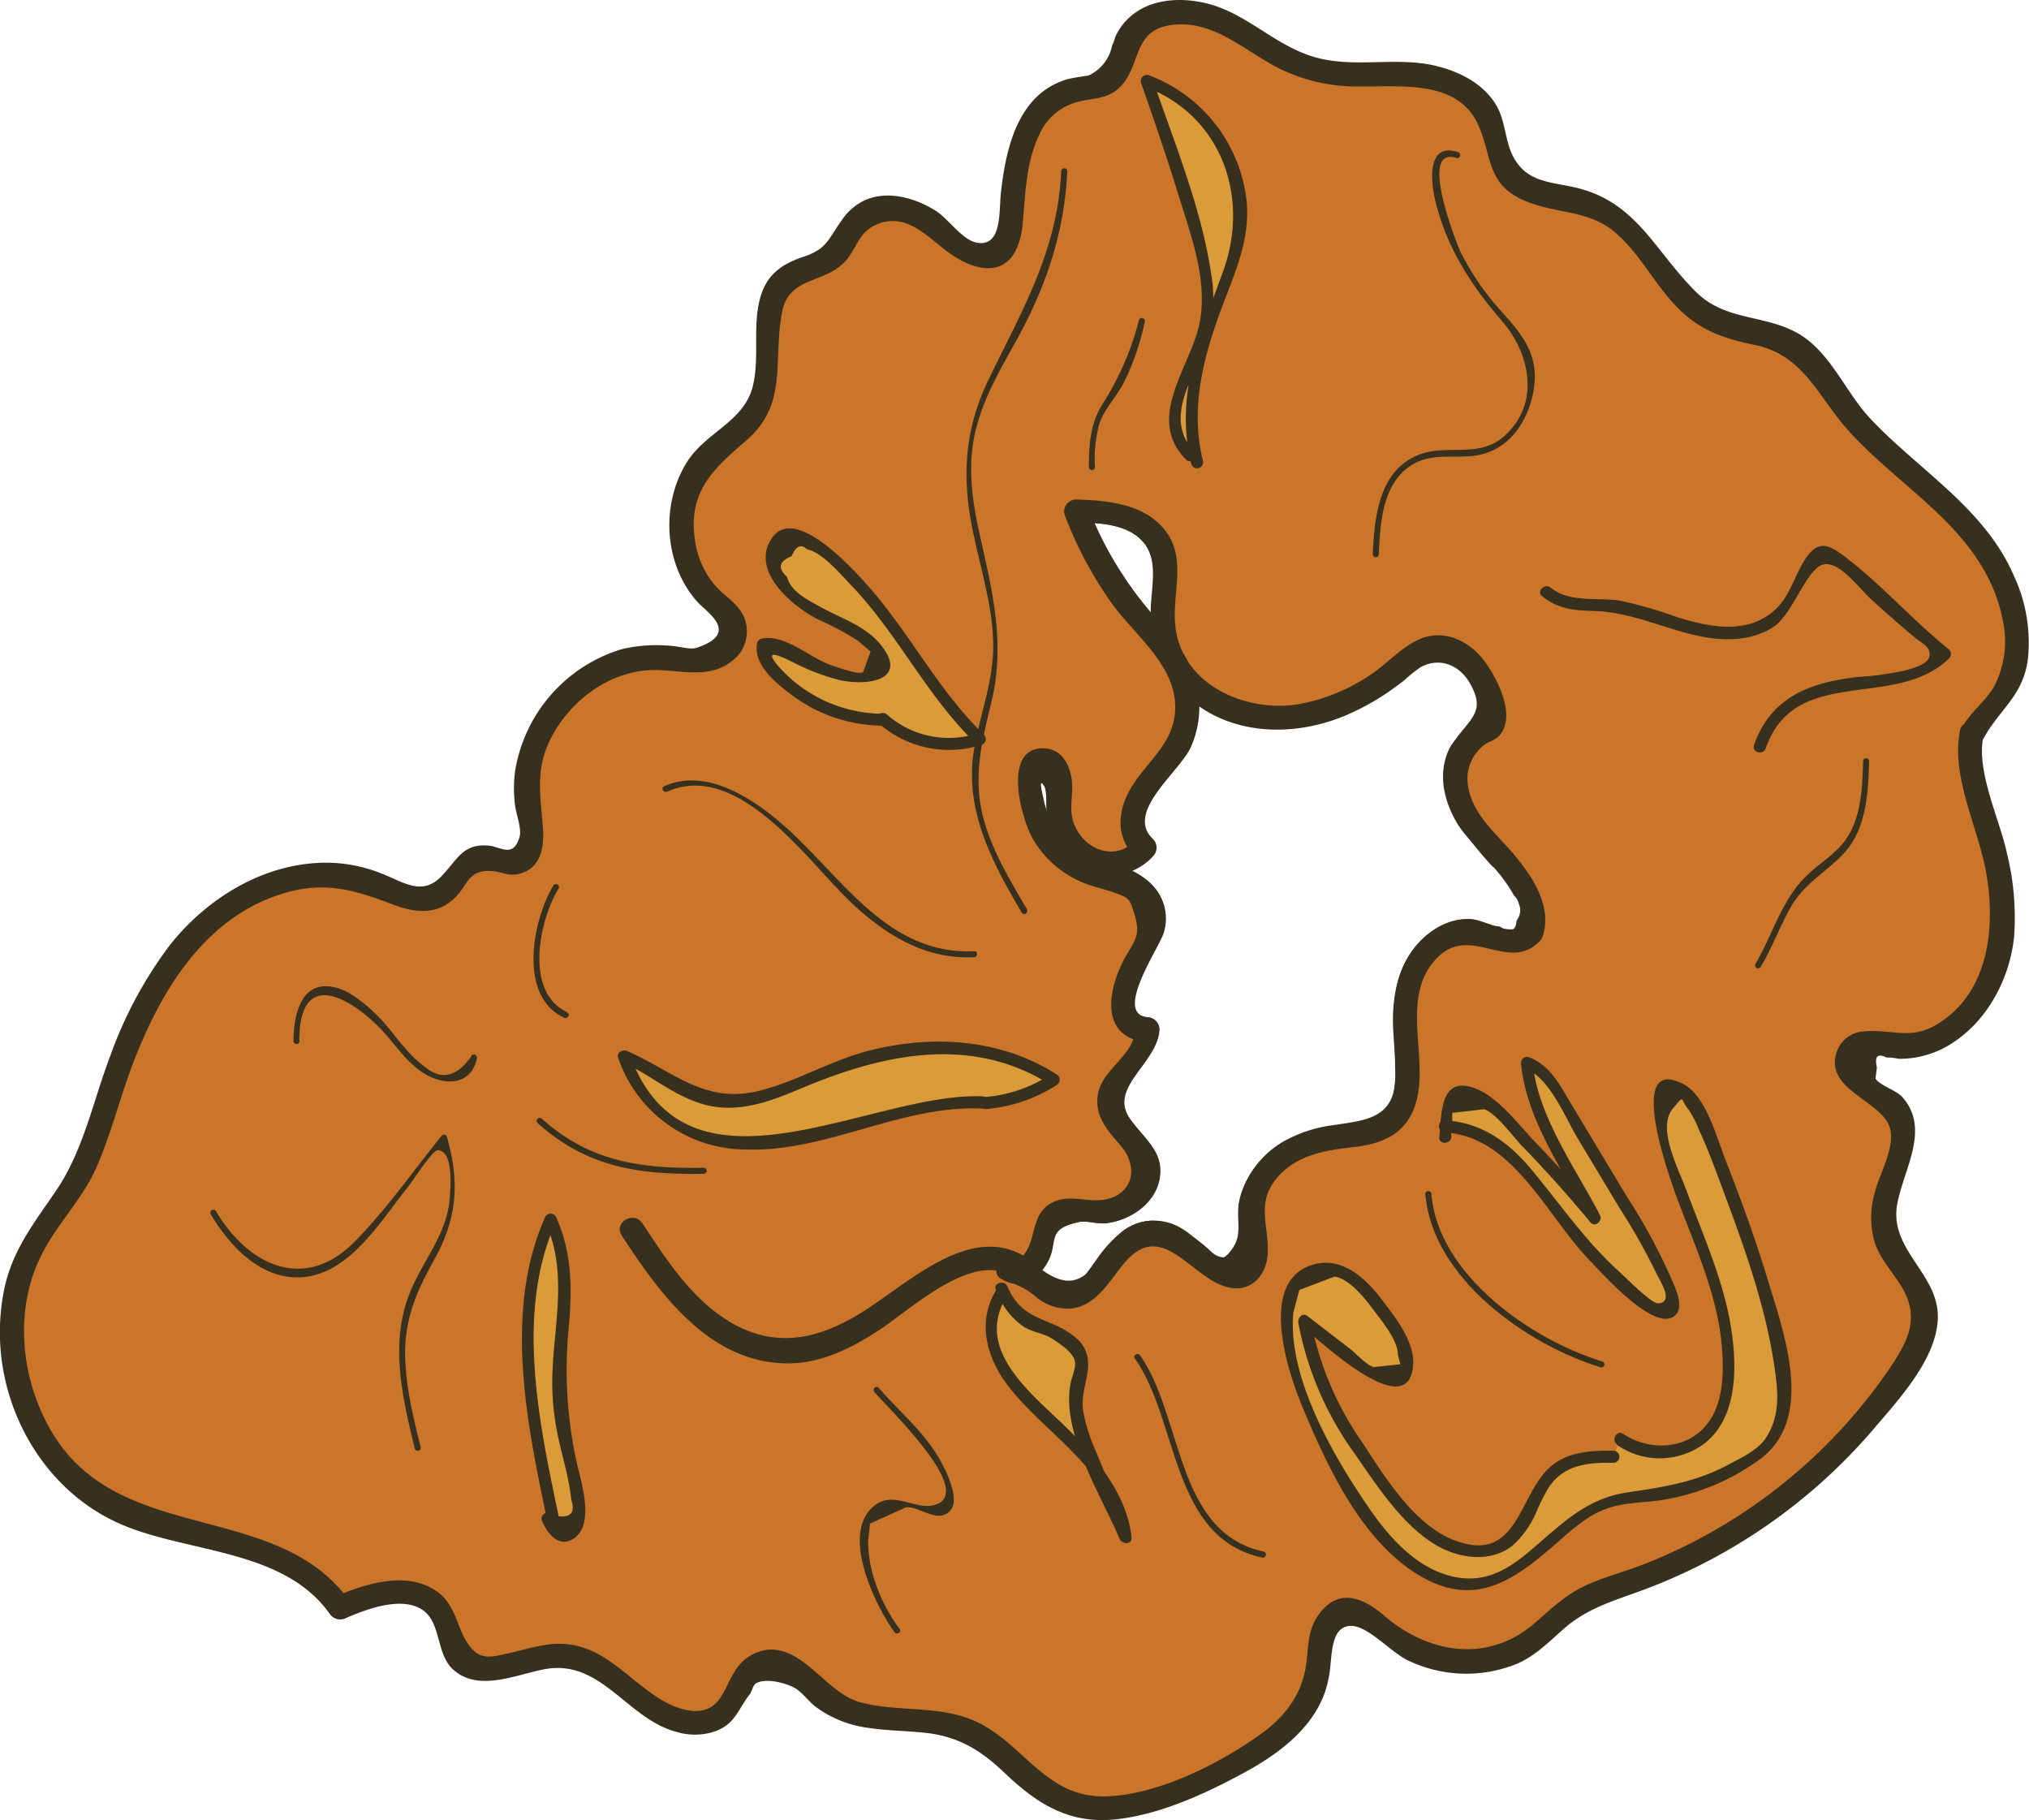 <svg xmlns="http://www.w3.org/2000/svg" viewBox="0 0 295.44 264.99"><defs><style>.cls-1{fill:#38301f;}.cls-2{fill:#ca7529;}.cls-3{fill:#da9b38;}</style></defs><title>scronchee2</title><g id="Layer_2" data-name="Layer 2"><g id="scrunchie"><path class="cls-1" d="M219.65,123.47c-2.22-2.46-4.77-4.91-5.6-8.21-.67-2.7-.55-4.45,1.82-6.62.6-.55,1.5-.69,2.11-1.31,2.4-2.42,1-5.71-.31-8.43-1.51-3.21-4-6.16-7.81-6.42-4.4-.3-7.68,4.16-11.1,6.26-5.28,3.24-11.89,5.31-18,3.28-7.2-2.4-10.14-8.25-9.47-15.45.95-10.2-5.36-13.51-14.66-13.91A1.77,1.77,0,0,0,155,74.89,56.78,56.78,0,0,0,162,88c3.22,4.39,8.72,8.52,9.1,14.31.41,6.41-5.32,9-7.33,14.27-1.13,3-.74,6,1.62,8.25V122.3c-3,3.19-7.51,1.47-9-2.36-.87-2.26,0-4.32-.36-6.61s-1.6-4.3-4-4.39c-6.24-.22-3.29,10.38-1.62,13.22a15.24,15.24,0,0,0,7.17,6.29c1.49.63,3.08.94,4.6,1.48,2.21.8,2.29.76,3.05,3.32.81,2.75.15,3.48-1.18,5.75-2.63,4.49-4.32,12,3,12.75L165.27,150c-.18,3.71-4.82,5.63-5.41,9.35-.51,3.14,1.37,5.17,3.28,7.38,3.08,3.56,1.47,7.88-3.34,8-2,.06-3.94-.62-5.89.05-4.42,1.51-2.47,6.38-5.68,8.67a1.78,1.78,0,0,0-.35,2.76c3.34,3.12,7,6.19,11.38,2.91,1.87-1.41,3-3.53,4.5-5.27,3.67-4.25,6.62-1.87,10.26.84,2.82,2.1,7,4.95,9.68.93,1.16-1.79.74-3.81.46-5.76-.86-6.21,2.16-10.4,8.15-12.07,5.17-1.45,11-.05,13.5-6.06,2.89-7.08-2.57-16.18,3.49-22.27,4.08-4.1,6.64-.49,11-.6a4.91,4.91,0,0,0,4.18-2.14c2.63-4.35-2.18-10.26-4.79-13.27-1.49-1.72-4,.78-2.49,2.49a22.74,22.74,0,0,1,3.27,4.46,2.69,2.69,0,0,1,.36,3.62c-.14,1.6-.95,1.88-2.44.86-2.24-.19-3.46-1.37-5.93-1-3.74.61-6.78,3.65-8.24,7-2.35,5.42-.59,11-1.06,16.61-.45,5.45-4.61,5.62-9.1,6.32a19.76,19.76,0,0,0-6.5,2,13.44,13.44,0,0,0-7.13,9.33c-.37,2.18,1.22,8.63-2.66,7.85-1.75-.35-4-3.22-5.7-4.15a7.68,7.68,0,0,0-8.45.25,19.39,19.39,0,0,0-4,4.33c-.67.85-1.84,2.9-2.93,3.16-2.37.57-4.79-1.49-6.34-2.93l-.35,2.77a7.36,7.36,0,0,0,2.88-3.52c.94-2.46-.27-4.05,4.13-5,1.25-.26,2.76.33,4.07.16,3.4-.42,6.95-2.76,7.68-6.27.86-4.09-2.24-6-4.29-8.95-3.19-4.59,4.07-8.07,4.31-13a1.8,1.8,0,0,0-1.76-1.76c-5.05-.5,1.91-10.39,2.41-12.42a7,7,0,0,0-1.13-6.16c-4.1-5.22-11.74-3.11-15.24-9.85a12.54,12.54,0,0,1-1.18-3.41q-.84-3.44.22-1.7c.39,1.18.16,2.41.31,3.76a10.83,10.83,0,0,0,3.24,6.83,8.62,8.62,0,0,0,12.19-.49,1.79,1.79,0,0,0,0-2.49c-4.21-3.93,3.9-9.77,5.53-13.47a14.26,14.26,0,0,0,0-11.45c-1.41-3.25-3.92-5.8-6.17-8.46a53.15,53.15,0,0,1-8.86-15l-1.7,2.23c2.63.11,5.66.19,8,1.47,3.94,2.13,3.33,6,3,9.75-.36,4.39.27,8.16,3,11.72,5,6.49,13.62,8.4,21.32,6.38A35,35,0,0,0,204.52,99a19.61,19.61,0,0,1,2.39-1.91c2.84-1.48,5.66-.19,7.13,2.39,1.93,3.42.81,4.55-1.34,7.16-5.7,6.92-.52,13.83,4.46,19.34C218.68,127.64,221.16,125.15,219.65,123.47Z"/><path class="cls-2" d="M287.18,106.84c.57-1.55,2-2.62,3.08-3.84,6.35-7,3-18.5-3.11-25.64s-14.63-12.16-20-19.92c-1.77-2.57-3.26-5.5-5.91-7.16-3.16-2-7.25-1.69-10.7-3.11C242.72,44,240.23,33.08,232.36,30c-4.49-1.79-10.52-1-13.19-5-1.48-2.24-1.26-5.2-2.3-7.67C215,12.87,209.76,11.05,205,10.8s-9.6.53-14.15-.79C186,8.6,182.13,5,177.5,3s-11.2-1.68-13.37,2.88c-.93,1.93-.94,4.39-2.56,5.8-1.47,1.28-3.65,1.13-5.54,1.6-7.58,1.88-8.43,12-8.93,19.84a5.62,5.62,0,0,1-1.28,3.82c-2.41,2.27-6-.73-8.39-3-3.41-3.27-9.32-5.24-12.6-1.84-1.77,1.84-2.25,4.82-4.43,6.14-1.35.82-3.05.79-4.51,1.4-7.06,3-1.65,14.76-6.11,21-1.44,2-3.75,3.14-5.63,4.73-6.39,5.38-6.58,16.52-.38,22.12,1.3,1.17,2.91,2.29,3.2,4,.36,2.19-1.75,4.11-3.92,4.56s-4.41-.09-6.63-.24C85,94.94,74.52,106.9,76.84,118.14c.55,2.65,1.18,6.32-1.35,7.28-1.91.72-4-1-6-.61-2.6.52-3.3,4.05-5.54,5.48-2.73,1.74-6.18-.29-9.18-1.54-9-3.75-19.74.29-26.48,7.31S18,152.53,15,161.8a50.44,50.44,0,0,1-4.3,10.69c-1.51,2.52-3.47,4.73-5,7.2-8.37,13.13-2.84,33,11.11,39.89C27.72,225,42.85,223.85,49.54,234c5.35-2.46,12.68-3.82,15.08,1.31.83,1.77.73,3.91,1.82,5.53,3.22,4.8,10.57-.32,16.33.12,4.32.33,7.52,3.94,10.89,6.67s8.61,4.62,11.77,1.65c2.28-2.15,2.68-6.27,5.65-7.26,3.45-1.16,6.11,2.93,9,5.18,5.86,4.63,14.84,1.69,21.54,5,4.65,2.28,7.53,7.23,12.14,9.57,6.83,3.47,15,.26,22-2.94s14.79-7.47,16.15-15c.38-2.07.21-4.24.87-6.24s2.6-3.85,4.65-3.37a6.85,6.85,0,0,1,3,2.2c5.83,5.8,15.89,7.54,22.52,2.67,2.12-1.56,3.81-3.66,6-5.16,2.46-1.71,5.39-2.54,8.22-3.52a79.46,79.46,0,0,0,41-32.41c1.27-2,2.49-4.23,2.38-6.6-.21-4.65-5.27-7.79-6.1-12.37-1.13-6.18,5.56-13.33,1.42-18.05-1.27-1.45-3.23-2.06-4.78-3.21s-2.67-3.45-1.45-4.94,3.67-.87,5.64-.56c8.38,1.32,15.46-7.35,16.33-15.79s-2.36-16.67-4.27-24.93A8.19,8.19,0,0,1,287.18,106.84Zm-64.26,29c-.71,1.19-2.36,1.45-3.71,1.14s-2.59-1-3.94-1.31c-4-.87-7.93,2.2-9.48,5.94s-1.3,8-1,12c.3,3.8.26,8.37-2.93,10.46-1.84,1.21-4.19,1.17-6.38,1.37A17.24,17.24,0,0,0,186,169a10.53,10.53,0,0,0-3.94,9.1,35.71,35.71,0,0,1,.77,4.43c0,1.5-.85,3.18-2.34,3.4a3.52,3.52,0,0,1-2-.42c-4.12-1.93-7.37-7-11.8-6-5.07,1.17-6.64,9.72-11.83,9.27-2.35-.21-3.9-2.29-5.73-3.88a1.88,1.88,0,0,1-2.26-.19,1.88,1.88,0,0,0,2.26.19,8.13,8.13,0,0,0-2.32-1.51,8.7,8.7,0,0,0-6.11.42c-9.05,3.38-15.93,12.57-25.59,12.88-5.08.16-10-2.32-13.72-5.73s-6.58-7.72-9.36-12c2.78,4.26,5.59,8.56,9.36,12s8.64,5.89,13.72,5.73c9.66-.31,16.54-9.5,25.59-12.88a8.7,8.7,0,0,1,6.11-.42,8.13,8.13,0,0,1,2.32,1.51,4.37,4.37,0,0,0,2.07-2.47c.58-1.87.57-4.12,2.07-5.39,1.72-1.46,4.29-.71,6.54-.62,3.86.14,8.14-3.11,7.3-6.88-.8-3.58-5.61-5.55-5.62-9.22,0-4,5.89-6.39,5.55-10.42-2.37.25-4.1-2.56-3.81-4.93s1.83-4.36,3.08-6.4,2.25-4.55,1.34-6.76c-1.38-3.34-5.84-3.69-9.22-5a13.56,13.56,0,0,1-8.34-14.11,2.78,2.78,0,0,1,.78-1.8c1.07-.91,2.82.09,3.26,1.42s.09,2.77,0,4.17a9,9,0,0,0,3.87,8.24c2.71,1.69,6.71,1.25,8.62-1.31-2.25-1.53-2.1-5-.74-7.39s3.58-4.12,5.06-6.42a12.38,12.38,0,0,0,1.3-10.53c-1.26-3.73-4.21-6.58-6.74-9.6a52.07,52.07,0,0,1-8.84-15.18c4.69.14,10.29.84,12.35,5,1.67,3.39.14,7.43.28,11.21.29,7.51,7.7,13.36,15.19,13.86s14.71-3.23,20.42-8.1a9.93,9.93,0,0,1,3-2c2.14-.73,4.57.3,6.11,2a16.61,16.61,0,0,1,3.14,6c.39,1.08.75,2.36.11,3.31a5.69,5.69,0,0,1-2.27,1.47c-3,1.66-3.76,5.93-2.6,9.2s3.71,5.81,6,8.39,4.55,5.54,4.86,9A3.55,3.55,0,0,1,222.92,135.86Z"/><path class="cls-1" d="M288.7,107.73c2.29-4.36,5.76-6.25,6.55-11.53a23,23,0,0,0-2-12.36C289,74,279.5,68.53,272.39,61c-3.53-3.72-5.77-9.5-10.24-12.26-5-3.07-10.74-1.85-15.18-6.23-6.23-6.15-8.71-13.37-18.06-15.32-3.45-.72-6.54-.82-8.44-4.14-1.4-2.45-1.17-5.41-2.67-7.85-2.07-3.37-6-5.11-9.7-5.82-5.53-1-11.32.52-16.76-1.09S182,2.47,176.78.8c-3.53-1.13-8-1.24-11.18.85a8.68,8.68,0,0,0-3,3.29c-.28.51-.36,1.12-.65,1.63A6.15,6.15,0,0,1,158.49,11c-1,.13-2,.3-2.93.49-7.33,2.07-9.1,10-9.83,16.66-.28,2.58.2,7.79-3.43,7.19-2.18-.36-4.16-3.46-6.06-4.66-3-1.87-6.91-3-10.28-1.55a8.32,8.32,0,0,0-3.44,3c-2,2.77-2.07,4.1-5.58,5.27-3.2,1.07-5.34,2.64-6.26,6-1.11,4.09-.09,8.43-1,12.55-1.14,5.35-6.74,6.85-9.54,11.14-4,6.19-3.53,15.1,1.48,20.61,1.29,1.42,6.27,4.5-.24,6.62-.82.26-2.41-.19-3.32-.26a22.06,22.06,0,0,0-7.51.44A22.24,22.24,0,0,0,75,112.27a19.31,19.31,0,0,0,0,5c.15,1.2,1,3.44.65,4.56-.89,3.09-2.68,1.48-4.39,1.29-3.86-.43-4.67,2.06-7,4.46-2.88,3-5.7.69-8.92-.5a21.87,21.87,0,0,0-7.45-1.49c-9.14-.14-17.62,5-23.16,12a60.4,60.4,0,0,0-8.63,16c-2.49,6.49-3.86,13.58-7.74,19.45C5.16,177.79,2,181.64.7,187.27a31.42,31.42,0,0,0,0,13.34c2,9.17,8,17.29,16.58,21.14,9.87,4.4,23.88,3.6,30.71,13.16a1.84,1.84,0,0,0,2.41.63c2.94-1.27,8.11-3.25,11.15-1.15,2.71,1.88,1.94,6.34,4.37,8.6,3.68,3.43,9.26.77,13.42,0,8.22-1.49,11.9,7.2,19.15,9.13a9.19,9.19,0,0,0,5.68-.09c2.94-1.12,3.26-3.15,5-5.38.29-.36.48-1.33.88-1.57,1.49-.92,4.65,0,5.86.76,1,.66,1.85,1.85,2.83,2.61a16.35,16.35,0,0,0,7.71,3.09c2.75.42,5.53.42,8.29.72,4.89.53,8.13,2.58,11.63,5.92,4.59,4.37,9.23,7.32,15.82,6.7s13.46-3.8,19.3-7c4.62-2.55,9.26-6,11.26-11.06a15.53,15.53,0,0,0,.8-3c.45-2.55.07-7.1,3.16-7.13,2.55,0,5.86,3.92,8.41,5.08a19.57,19.57,0,0,0,15.88.39c2.65-1.19,4.49-3.1,6.65-5,3.39-3,7.21-4.09,11.35-5.6a81.48,81.48,0,0,0,33.81-23.52c3.61-4.25,9.09-10.1,9.35-16,.29-6.68-7.31-10.07-5.86-17,1-5,4.76-10.74.71-15.32-.89-1-3.32-1.72-3.92-2.7l.2-1.64c-.37-1.6.1-2.07,1.41-1.43a8.35,8.35,0,0,1,1.78.19,14.06,14.06,0,0,0,8.06-2.47c5-3.35,8.09-9.31,8.72-15.21a38.6,38.6,0,0,0-1-12.11c-1.07-5.06-4.48-11.9-3.49-17,.43-2.21-3-3.16-3.39-.94-1.31,6.75,2.68,14.09,3.84,20.71,1.41,8.06.34,17.79-7.59,22.24-3.57,2-6.52.42-10.18.79a4.41,4.41,0,0,0-3.94,2.8c-2.16,5.79,6.73,7.24,7.72,11.42.67,2.8-1.54,6.47-2.22,9.14a13.11,13.11,0,0,0-.08,7.24c.77,2.44,2.55,4.29,3.87,6.42,2.81,4.52,1.12,7.93-1.59,11.94a77.57,77.57,0,0,1-35.72,28.56c-2.9,1.13-6,1.91-8.78,3.22s-4.92,3.39-7.32,5.46c-6.77,5.81-15.42,4.38-21.85-1.15-3.23-2.78-6.91-4.16-9.76.19-1.38,2.1-1.26,4.52-1.59,6.9-.63,4.58-3.27,7.82-6.95,10.4-6,4.21-14.49,8.47-21.89,8.81-8.63.4-11.72-6.78-18.36-10.45-5.53-3-11.79-1.68-17.68-3.22-4.91-1.28-8.12-8-13.44-7.68a6.43,6.43,0,0,0-4.9,3.21c-1.09,1.59-1.74,4.21-3.54,5.21-2.45,1.36-5.92-.26-7.92-1.61-5.34-3.6-8.73-8.5-15.86-7.53-1.79.24-3.52.78-5.28,1.17-2.72.6-4.42,1.27-6.16-1.2s-1.8-5.71-4.53-7.68c-4.41-3.19-10.67-1.11-15.13.82l2.41.63C40.55,218.43,18,225,7.93,209.09,3.08,201.41,1.88,191,6,182.77c2.24-4.53,5.92-8.08,8-12.73,2.21-5,3.49-10.38,5.46-15.48,4.12-10.69,10.7-21.48,22.46-24.69,5.63-1.53,9.86-.25,15.1,1.74,3.2,1.21,6.43,1.73,9.11-.81,2-1.85,1.93-4.18,5.38-4,1.42.06,2.45.75,3.92.45,3.23-.68,3.85-3.75,3.63-6.64-.36-4.92-1.2-8.69,1.26-13.34,2.71-5.11,7.84-9.09,13.67-9.67,4.15-.41,8.76,1.54,12.42-1.24a5.37,5.37,0,0,0,1.69-7c-.91-1.68-2.69-2.67-3.92-4.06a12.79,12.79,0,0,1-3-6.77c-1-6.94,2.66-10.26,7.45-14.37,6.2-5.34,3.87-11.58,5.25-18.73,1-5.4,6.56-4,9.51-7.76,1.54-2,1.78-3.94,4.27-5,3.83-1.63,6.71,1.09,9.49,3.35,5.46,4.43,11,4.59,11.77-3.52.38-4.28.49-8.86,2.37-12.81a8.37,8.37,0,0,1,5.23-4.74c2-.66,4.2-.4,6-1.78,4-3.13,1.88-9.12,8.7-9.6,5.65-.41,10,3.75,14.67,6.21a25.64,25.64,0,0,0,12,2.81c5.91.08,14.36-1.06,17.33,5.55,2,4.37,1.24,8.37,6.12,10.77s10,1.37,14.2,5.24c3.33,3,5.42,7.2,8.54,10.45,3.34,3.49,6.81,4.66,11.48,5.63,7.23,1.51,9.26,7.78,13.82,12.72,3.91,4.25,8.55,7.74,12.72,11.72,4.48,4.26,8.24,9.17,9.46,15.37a14.23,14.23,0,0,1-1.19,9.87c-1.3,2.27-3.48,3.74-4.7,6.06C284.6,108,287.64,109.74,288.7,107.73Z"/><path class="cls-1" d="M221.67,134.61c-1.82,1.92-5.41-.81-7.72-.83a9.48,9.48,0,0,0-5.2,1.65c-3.85,2.49-5.51,6.8-5.86,11.22-.24,3,.27,5.94.25,8.92a14.26,14.26,0,0,1-.34,4.07c-1.11,3.67-4.16,3.46-7.31,4.05-4.7.89-9.08,1.83-12.32,5.7a12.57,12.57,0,0,0-2.72,5.37c-.56,2.68.57,4.74-1,7-1.82,2.59-2.23,1-4.47-.76-.63-.47-1.24-1-1.9-1.42a9.66,9.66,0,0,0-5.21-1.88c-3.39,0-5.61,2.45-7.56,4.91-.71.91-1.48,2.41-2.44,3.07-2.26,1.55-4.28.47-6.42-.94-.69-.45-1.07-1.14-1.85-1.45-.59-.23-1.25.25-1.84,0-2.05-.91-3.84,2.12-1.77,3a4.24,4.24,0,0,0,3.61.37c1.18-.29,1.84-2.12.77-2.95-8.2-6.38-17.45,2.58-24.35,7-5.9,3.81-12.12,5.73-18.75,2.28-6.14-3.21-10-9.26-13.72-14.89-1.23-1.89-4.28-.13-3,1.78,5.67,8.66,13,18.83,24.6,18.58,4.63-.1,8.89-2.25,12.69-4.72,4.69-3,14.18-12.18,20.09-7.59a1.82,1.82,0,0,0,2.13.28,7.36,7.36,0,0,0,2.88-3.52c.94-2.46-.27-4.05,4.13-5,1.25-.26,2.76.33,4.07.16,3.4-.42,6.95-2.76,7.68-6.27.86-4.09-2.24-6-4.29-8.95-3.19-4.59,4.07-8.07,4.31-13a1.8,1.8,0,0,0-1.76-1.76c-5.05-.5,1.91-10.39,2.41-12.42a7,7,0,0,0-1.13-6.16c-4.1-5.22-11.74-3.11-15.24-9.85a12.54,12.54,0,0,1-1.18-3.41q-.84-3.44.22-1.7c.39,1.18.16,2.41.31,3.76a10.83,10.83,0,0,0,3.24,6.83,8.62,8.62,0,0,0,12.19-.49,1.79,1.79,0,0,0,0-2.49c-4.21-3.93,3.9-9.77,5.53-13.47a14.26,14.26,0,0,0,0-11.45c-1.41-3.25-3.92-5.8-6.17-8.46a53.15,53.15,0,0,1-8.86-15l-1.7,2.23c2.85.12,6.51.15,8.84,2,3.27,2.61,2.4,6.35,2.13,10A15.3,15.3,0,0,0,171,99.48c6.11,7.47,16.37,8.23,24.82,4.72a35.49,35.49,0,0,0,6.09-3.3c1.6-1.07,4-3.91,5.79-4.44,3.74-1.13,6.48,2.05,7.28,5.06.51,1.91,0,2.8-1.39,4.45-1,1.14-2,1.78-2.67,3.25-1.57,3.54-.66,7.44,1.25,10.63,2.64,4.4,11,9.73,9.06,15.54-.71,2.16,2.69,3.08,3.39.93,1.41-4.29-1.35-8.52-4-11.72-2.07-2.51-4.82-4.79-6.15-7.81s-1.08-5.88,1.39-8.15c.77-.7,1.95-.84,2.63-1.74,2.16-2.89-.36-7.85-2.13-10.37-2.26-3.2-6.14-5.16-9.91-3.37-2.58,1.22-4.63,3.61-7,5.14A27.33,27.33,0,0,1,189,102.53c-7.42,1.18-16.42-2.58-17.77-10.72-.86-5.16,2-10.68-2-15.1-3.11-3.44-8.2-3.86-12.55-4A1.77,1.77,0,0,0,155,74.89,56.78,56.78,0,0,0,162,88c3.22,4.39,8.72,8.52,9.1,14.31.41,6.41-5.32,9-7.33,14.27-1.13,3-.74,6,1.62,8.25V122.3c-3,3.19-7.51,1.47-9-2.36-.87-2.26,0-4.32-.36-6.61s-1.6-4.3-4-4.39c-6.24-.22-3.29,10.38-1.62,13.22a15.24,15.24,0,0,0,7.17,6.29c1.49.63,3.08.94,4.6,1.48,2.21.8,2.29.76,3.05,3.32.81,2.75.15,3.48-1.18,5.75-2.63,4.49-4.32,12,3,12.75L165.27,150c-.18,3.71-4.82,5.63-5.41,9.35-.51,3.14,1.37,5.17,3.28,7.38,3.08,3.56,1.47,7.88-3.34,8-2,.06-3.94-.62-5.89.05-4.42,1.51-2.47,6.38-5.68,8.67l2.13.27c-8.2-6.38-17.45,2.58-24.35,7-5.9,3.81-12.12,5.73-18.75,2.28-6.14-3.21-10-9.26-13.72-14.89-1.23-1.89-4.28-.13-3,1.78,5.67,8.66,13,18.83,24.6,18.58,4.63-.1,8.89-2.25,12.69-4.72,4.69-3,14.18-12.18,20.09-7.59l.77-2.94h-.9c-2.05-.91-3.84,2.12-1.77,3s2.81,1,4.57,2.35a7.2,7.2,0,0,0,5.3,1.93c3.84-.4,5.66-4.11,7.91-6.73,5.38-6.28,9.43,2,14.73,3.56,3.43,1,5.89-1.49,6.06-4.86.2-4.22-1.84-7.51,1.58-11.26,2.88-3.17,7-3.78,11-4.23,5-.55,8.38-2.55,9.3-7.75,1.14-6.44-2.43-14.55,2.85-19.85,4.85-4.87,10.4,2.32,14.86-2.38C225.72,135.46,223.24,133,221.67,134.61Z"/><path class="cls-3" d="M173.4,66.41c-2.62-2.09-2.76-6.11-1.73-9.31s2.94-6.08,3.74-9.35c1-4.22.08-8.66-1-12.87-2.08-7.82-4.74-15.46-7.39-23.1,9.15,3.07,15.22,13.39,13.46,22.88A45.87,45.87,0,0,1,177.66,43c-3.09,7.76-5.7,16.35-3.34,24.37"/><path class="cls-1" d="M174,65.79c-4.43-4.44-.69-10,1.14-14.64a20.27,20.27,0,0,0,1.26-11C175,30.41,171,20.8,167.83,11.54l-1.08,1.09c11.18,4.23,15.26,16.1,11.35,26.85-3.37,9.28-7.12,18.12-4.62,28.12a.88.88,0,0,0,1.69-.47c-1.9-7.62,0-15,2.68-22.22,1.94-5.14,4.24-10.08,3.66-15.71a22.14,22.14,0,0,0-14.29-18.27A.89.89,0,0,0,166.13,12c1.84,5.29,3.68,10.58,5.32,15.93,1.86,6.06,4.64,13.2,3.11,19.58S166.79,61,172.78,67A.88.88,0,0,0,174,65.79Z"/><path class="cls-1" d="M224.63,86.85c2.48,2,4.94,2,8,2.12,5.69.31,10.56,3,16.12,3.87,3.25.48,6.76.26,9.56-1.63s4.87-8.85,7.42-9.08c2.36-.2,5,3.57,6.76,5.14q3.14,2.88,6.41,5.61c1,.8,2.18,1.28,2.06,2.54s-2.21,1.79-3.37,2.13a42.18,42.18,0,0,1-7.07,1c-6.89.77-12.67,2.9-15.12,9.92-.37,1.07,1.33,1.54,1.7.47,4.29-12.32,19-5.46,26.72-13.12a.89.89,0,0,0,0-1.25c-5.37-4.3-10.09-9.75-15.57-13.82-2.29-1.69-3.67-1.89-5.31.53s-2.23,5.46-4.54,7.55c-4,3.58-9.39,2.47-14,1.08a64.53,64.53,0,0,0-8.5-2.47c-3.26-.51-7.31.36-10.1-1.88-.88-.71-2.13.53-1.25,1.24Z"/><path class="cls-3" d="M210.33,164c3.61-.1,7,1.82,9.64,4.31s4.6,5.56,6.8,8.43A68.06,68.06,0,0,0,241,190.5c.73.52,1.86,1,2.4.27a1.75,1.75,0,0,0,.08-1.49c-1.17-4.35-3.52-8.27-5.84-12.12l-11.21-18.67c-1-1.63-2.19-3.43-4.07-3.76,0,3.56,1.71,6.87,3.35,10l6.55,12.62a161.15,161.15,0,0,0-15.48-16.52c-1.36-1.26-3.32-2.56-4.9-1.59-1.89,1.18-1,4.07-1.4,6.26"/><path class="cls-1" d="M210.33,164.86c10,.51,14.95,12.32,21.24,18.73,1.53,1.55,9.76,11,12.52,7.71,1.17-1.42-.39-4.28-.9-5.54a83.89,83.89,0,0,0-6.32-11.59l-8.16-13.58c-1.69-2.8-3-5.49-6.12-6.71a.89.89,0,0,0-1.12.85c.68,8.19,6.32,15.94,10,23.09l1.39-1.07c-3-3.59-6-7.08-9.26-10.42-2.43-2.52-5.39-6.59-8.77-7.87-5.2-2-4.91,3.75-5.26,7.06-.11,1.12,1.65,1.11,1.76,0a12,12,0,0,1,.13-2.34l0-1.17,4.65-.53c1.73.54,4.41,4.23,5.62,5.47,3.45,3.53,6.72,7.23,9.86,11,.66.81,1.82-.22,1.38-1.06-3.51-6.76-9.14-14.52-9.78-22.2l-1.11.85c3.57,1.38,5.75,7,7.62,10.14l6.12,10.18A91.17,91.17,0,0,1,241,185c.56,1.25,2.89,4.56.47,4.74-1,.08-4.65-3.67-5.62-4.54-4.88-4.4-8.48-9.63-12.63-14.67-3.38-4.12-7.39-7.15-12.85-7.43-1.13-.06-1.13,1.7,0,1.76Z"/><path class="cls-3" d="M235.85,209.55a9.79,9.79,0,0,0,13.41-1.74,14.27,14.27,0,0,0,2.38-8.21c.36-13.2-8.23-25-10.37-38a3.4,3.4,0,0,1,.32-2.61,2.35,2.35,0,0,1,3-.36,6.14,6.14,0,0,1,2.1,2.46,76.43,76.43,0,0,1,4.85,11.22c3.66,9.86,7.36,19.88,8.25,30.36a10.91,10.91,0,0,1-.47,5.12,10.09,10.09,0,0,1-3.58,4,32.75,32.75,0,0,1-15.44,6,34.53,34.53,0,0,0-6,.85c-7.19,2.13-11.26,10.9-18.67,12-4.19.62-8.35-1.48-11.51-4.3-4.65-4.14-7.68-9.75-10.51-15.3-3-5.88-5.92-12.06-6.06-18.66,0-2.58.53-5.5,2.7-6.9a6,6,0,0,1,5.91.05,14,14,0,0,1,4.44,4.24,42.34,42.34,0,0,1,3.47,5.59c1,1.89,1.47,4.79-.48,5.62-1.31.54-2.74-.37-3.86-1.23L190,192.28c1.33,9.55,7,17.89,13,25.45,2.06,2.61,4.26,5.24,7.19,6.81s6.78,1.87,9.43-.12c3.55-2.67,3.82-8.31,7.46-10.86,2.23-1.56,5.16-1.55,7.88-1.49"/><path class="cls-1" d="M235.4,210.31a10.89,10.89,0,0,0,12.63-.06c4.69-3.51,4.88-10.26,4.23-15.54-.91-7.49-4.11-14.43-6.71-21.44-1.19-3.19-4.3-9.05-2-11.84,1.87-2.22,1-1.47,2.3.07a15.42,15.42,0,0,1,1.59,3.11c1.21,2.57,2.18,5.25,3.17,7.9,3.23,8.65,6.45,17.4,7.78,26.57.52,3.61.86,7-1.28,10.28-1.13,1.73-3.62,2.89-5.44,3.86-4.73,2.53-9.26,3.24-14.48,4-5.73.8-9.13,4-13.33,7.63-3.33,2.91-6.62,5.48-11.31,4.84-5.78-.8-10.1-5.62-13.23-10.18-5.17-7.52-11.87-19-11-28.41l.87-3.31,5.14-1.95c2.13.36,4.22,2.94,5.43,4.55s3.83,4.71,3.78,6.83l.37,1.38-3.88.42c-1.17-.35-2.52-1.94-3.46-2.67l-6.24-4.8c-.68-.52-1.4.34-1.29,1a47.33,47.33,0,0,0,8,18.77C200.32,216,204,221.86,209,224.87c3.36,2,7.89,2.71,11.2.17a13.63,13.63,0,0,0,3.57-5.09,34,34,0,0,1,1.67-3.3c2.23-3.45,5.73-3.75,9.48-3.7a.88.88,0,0,0,0-1.76c-3.85-.05-7.61.23-10.19,3.4-3.78,4.64-4.4,12.85-12.9,9.66-6-2.25-10.31-9.46-13.67-14.56a45.68,45.68,0,0,1-7.33-17.64l-1.29,1c2.16,1.67,15.73,14.74,16.23,5.53.18-3.36-2.7-6.93-4.59-9.42-2.27-3-5.67-6.2-9.8-5.11-8.42,2.21-3.79,15.85-1.72,20.8,3.72,8.91,8.93,20.26,17.9,25,8.2,4.35,14-.74,20-6,2.09-1.83,4.25-3.61,7-4.43,2.47-.75,5.14-.65,7.67-1.09a32.88,32.88,0,0,0,14.17-6c7.91-6.05,3.33-18.31.93-26.26-1.78-5.86-3.9-11.64-6.13-17.34-1.24-3.16-2.82-9.24-6.12-10.93-9.1-4.65-1,16.45-.27,18.25,2.5,6.53,5.4,13.17,5.93,20.24.3,4,.18,8.8-2.86,11.8s-8,3-11.52.66c-.94-.64-1.82.88-.89,1.52Z"/><path class="cls-3" d="M145.91,188.1c-2.49,3.2-1.77,8,.38,11.42s5.44,6,8.32,8.83a46.61,46.61,0,0,1,6.72,8.43,14.07,14.07,0,0,1,2.55,7l-5.08-12.1c-1.46-3.48-3-7.31-1.87-10.92a8.72,8.72,0,0,0,.66-2.67,4.33,4.33,0,0,0-2.64-3.44c-1.36-.68-2.88-1-4.26-1.63a9.24,9.24,0,0,1-4.83-5.51"/><path class="cls-1" d="M145.15,187.65c-2.86,4.5-1.64,9.65,1.37,13.74,5.4,7.33,15.46,12.42,16.48,22.39l1.73-.23c-1.7-4-3.44-8.05-5.09-12.11a25.62,25.62,0,0,1-1.93-6.08c-.36-2.55.8-4.64.73-7a4.83,4.83,0,0,0-1.89-3.69c-3.48-2.95-7.7-2.2-9.84-7.37-.43-1-2.14-.57-1.7.47a11.07,11.07,0,0,0,3.93,5.29c1.35.93,3.05,1,4.37,1.89,5,3.23,2.83,3.85,2.44,7.28-.79,7.12,4.64,15.53,7.28,21.82.34.81,1.84.85,1.73-.24-.59-5.73-4.45-10.66-8.27-14.76-5-5.32-15.19-12-9.82-20.48.61-1-.92-1.84-1.52-.89Z"/><path class="cls-3" d="M80.71,222c-1.3-6-2.31-12.11-3-18.23-1-8.85-1.41-18.23,2.5-26.25,2.15,4.11,2.29,9,1.94,13.59S81,200.34,81.45,205C82,210,84,214.91,84.17,220c0,1.53-.58,3.54-2.12,3.51-1.23,0-1.93-1.38-2.35-2.54"/><path class="cls-1" d="M81.56,221.74c-2.9-13.78-6.67-30.38-.64-43.8H79.41c3.49,7.66,1,15.55,1,23.55a38.93,38.93,0,0,0,1.09,8.73c.31,1.39.69,2.76,1,4.16a33,33,0,0,1,.69,4q1,3-2.72,2.22c-.47-1-2-.13-1.52.89.82,1.84,2.52,4,4.72,2.4,2.88-2.14,1-8,.35-10.76a63.29,63.29,0,0,1-1.17-20.26c.47-5.52.41-10.66-1.92-15.77a.88.88,0,0,0-1.51,0c-6.28,13.95-2.56,30.81.45,45.16.23,1.1,1.93.64,1.7-.47Z"/><path class="cls-3" d="M128.7,104.79a20.8,20.8,0,0,1-17.29-8.89c-.43-.62-.8-1.51-.28-2.05s1.53-.14,2.21.31a31,31,0,0,0,11.25,4.47c1.74.31,4.22-.11,4.23-1.87a2.68,2.68,0,0,0-.58-1.49c-1.53-2.25-4-3.62-6.48-4.81s-5-2.31-6.9-4.28-2.92-5-1.68-7.47a1.91,1.91,0,0,1,.82-.91,2.32,2.32,0,0,1,1.92.25c6.06,2.85,10.56,8.19,14.44,13.65s7.39,11.28,12.32,15.81a14.08,14.08,0,0,1-14.16-3"/><path class="cls-1" d="M128.7,103.91a20.45,20.45,0,0,1-14.87-6.38c-3.29-3.55-.1-2,2.09-.89a32.52,32.52,0,0,0,5.89,2.25c3.59,1,10.62.53,6.64-4.77-2.25-3-6.06-4.11-9.19-5.87-1.79-1-4.09-2.12-4.67-4.28q-2.09-1.89.68-3c.63-1.49,1.37-1.84,2.24-1,2.21.41,4.89,3.64,6.37,5.17,6.83,7.09,11.05,16.2,18.18,23.06l.39-1.47a13.61,13.61,0,0,1-13.31-2.72c-.85-.73-2.1.51-1.24,1.24a15.44,15.44,0,0,0,15,3.18.89.89,0,0,0,.39-1.47c-6.76-6.5-10.9-15-17.13-21.93-2.2-2.44-10.3-11.35-13.63-6.87-3.58,4.84,2.91,10.16,6.56,12a46.48,46.48,0,0,1,5.79,3.08l1.88,1.61-1.08,3c-.77.4-3.38-.62-4.26-.88-3.37-1-7-4.73-10.54-4a.88.88,0,0,0-.62.62c-.69,3.18,2.88,6,5.18,7.7a22.34,22.34,0,0,0,13.24,4.35.88.88,0,0,0,0-1.76Z"/><path class="cls-3" d="M143.19,160.49c-7.26-.62-14.35,2-21.36,3.93s-14.77,3.27-21.39.24a18,18,0,0,1-9.58-10.92c4.38,1.69,7.94,5.34,12.53,6.34,5.75,1.26,11.42-1.9,16.86-4.14,10.67-4.4,23.65-5.27,33.18,1.23a19.14,19.14,0,0,1-9.85,3.39"/><path class="cls-1" d="M143.19,159.61c-16.2-.82-43.24,17-51.48-6.1l-1.29,1c4.33,1.91,8,5.37,12.73,6.43s9.22-.69,13.42-2.46c11.85-5,24.81-7.93,36.42-.54v-1.52a20.5,20.5,0,0,1-9.41,3.27c-1.12.11-1.13,1.87,0,1.76a22.24,22.24,0,0,0,10.3-3.51.9.9,0,0,0,0-1.52c-8.14-5.18-17.85-5.8-27.07-3.54-5.56,1.36-10.46,4.4-16,5.85C102.67,160.88,98.18,156,91.3,153c-.62-.27-1.57.2-1.29,1a19.67,19.67,0,0,0,18.47,13.34c12,.44,22.71-6.56,34.71-5.95,1.13.06,1.13-1.7,0-1.76Z"/><path class="cls-1" d="M149.58,132.43c-2.49-4.21-5.1-8.54-6.38-13.3-1.57-5.85-.26-11.1,1.13-16.8,2.06-8.47.28-15.8-1.59-24.13-1.21-5.35-2-10.69-.54-16.08,1.2-4.61,3.71-8.79,6-12.94,4.18-7.67,6.81-15.48,7.2-24.26,0-.56-.85-.56-.88,0C154,36.5,148.91,45,144,55.14c-3.77,7.76-4,15-2.1,23.29C143,83.57,144.6,88.69,144.62,94s-2,10.21-2.84,15.4c-1.33,8.7,2.75,16.23,7,23.47a.44.44,0,0,0,.76-.44Z"/><path class="cls-1" d="M159.44,68a19,19,0,0,1,.65-6.37c.76-2.1,2.3-3.69,3.38-5.6a36.83,36.83,0,0,0,3.22-9.18c.13-.55-.72-.79-.85-.24a41.8,41.8,0,0,1-5.38,12.33c-1.72,2.82-1.9,5.83-1.9,9.06a.44.44,0,0,0,.88,0Z"/><path class="cls-1" d="M200.77,80.69c.19-4.49.49-10.32,4.8-13,3.23-2,6.75-.71,10.15-1.54,4.36-1.07,6.87-5.12,7.59-9.36.83-4.82-1.37-7.78-4.45-11.18a39.28,39.28,0,0,1-6.23-9c-.18-.36-6.38-15.5-.56-13.61.54.17.78-.68.24-.85-4.4-1.43-4,3.84-3.43,6.55,1.56,7.05,5.22,12.71,9.86,18.08,4.1,4.76,5.56,12,.3,16.7-3.8,3.39-8.52,1-12.72,2.84-5.58,2.39-6.21,9.1-6.43,14.38,0,.57.85.56.88,0Z"/><path class="cls-1" d="M256.38,140.74c1.67-2.8,2.77-5.86,4.37-8.69,2-3.46,4.95-4.94,7.56-7.64,3.47-3.59,3.71-8.9,3.85-13.6,0-.56-.86-.56-.88,0-.09,3.25-.19,6.6-1.51,9.62-1.47,3.38-4.16,4.63-6.65,7-3.67,3.48-5,8.63-7.5,12.87a.44.44,0,0,0,.76.45Z"/><path class="cls-1" d="M233.31,198.2c-10.43-3.19-23.94-12.66-24.89-24.38,0-.56-.92-.56-.88,0,1,12.22,14.71,21.92,25.54,25.23.54.17.77-.68.23-.85Z"/><path class="cls-1" d="M184,225.87c-12.88-2.75-11.7-19.61-18-28.57-.32-.46-1.09,0-.76.45,6.42,9.09,5.23,26.12,18.55,29,.55.12.79-.73.23-.85Z"/><path class="cls-1" d="M131,237.15a24.28,24.28,0,0,1-3.8-7.55,18.29,18.29,0,0,1-.79-5.3l.27-2.5,5.27-2.39c2.07-.07,4.65,2.46,6.42.5,1.46-1.62-.56-5.65-1.37-7.15-2.24-4.13-6-7.21-9.05-10.72-.37-.43-1,.2-.62.62,2.27,2.63,14.23,14.05,9.19,16.27-2.89,1.28-6.22-2.08-9.17.24-5.12,4,.14,14.64,2.89,18.43.33.45,1.09,0,.76-.45Z"/><path class="cls-1" d="M102.46,170c-9.11.15-16.59-.86-23.57-7.15-.42-.38-1,.24-.63.62,7.19,6.48,14.78,7.56,24.2,7.41a.44.44,0,0,0,0-.88Z"/><path class="cls-1" d="M82.57,147.35c-6.31-2.95-4-13.51-1.24-18,.3-.48-.46-.93-.76-.44-3,5-5.21,16.09,1.56,19.25.51.24,1-.52.44-.76Z"/><path class="cls-1" d="M97.13,115.26c10.24-4.64,20.4,9.95,26.47,15.81,5.05,4.88,11,8.64,18.24,8.28.57,0,.57-.91,0-.88-12.46.62-19.16-10.61-27.37-18-4.54-4.06-11.54-8.84-17.78-6-.52.23-.07,1,.44.76Z"/><path class="cls-1" d="M61.25,210.66c-1.11-4.48-2.23-9-2.26-13.69,0-5.24,1.77-9.15,4.24-13.59,3.33-6,3.74-11.21,1.85-17.88a.44.44,0,0,0-.74-.2c-4.16,5.14-8.06,10.76-12.71,15.47-7.31,7.4-15.52,3.44-20.18-4.45a.44.44,0,0,0-.76.45c2.9,4.89,7.78,10,14.05,9.08,6.59-1,10.88-8.39,14.69-13.09.58-.72,3.56-5.35,4.31-5.32,2.21.09,1.89,4.81,1.77,6.76-.35,5.51-4,9.28-5.9,14.17-2.87,7.29-1,15.21.79,22.52.13.55,1,.32.85-.23Z"/><path class="cls-1" d="M43.58,151.55c0-12.05,9.28-4.89,12.8-.71,1.72,2,3.31,4.27,5.69,5.62,3,1.68,6.62,1.39,7.37-2.4.11-.55-.74-.79-.85-.23q-3.15,4.42-6.69,1.51a16.5,16.5,0,0,1-3-2.86c-1.32-1.44-2.4-3.08-3.78-4.46-1.67-1.66-4.09-3.8-6.45-4.31-4.88-1.05-5.92,4.08-5.93,7.84a.44.44,0,0,0,.88,0Z"/></g></g></svg>